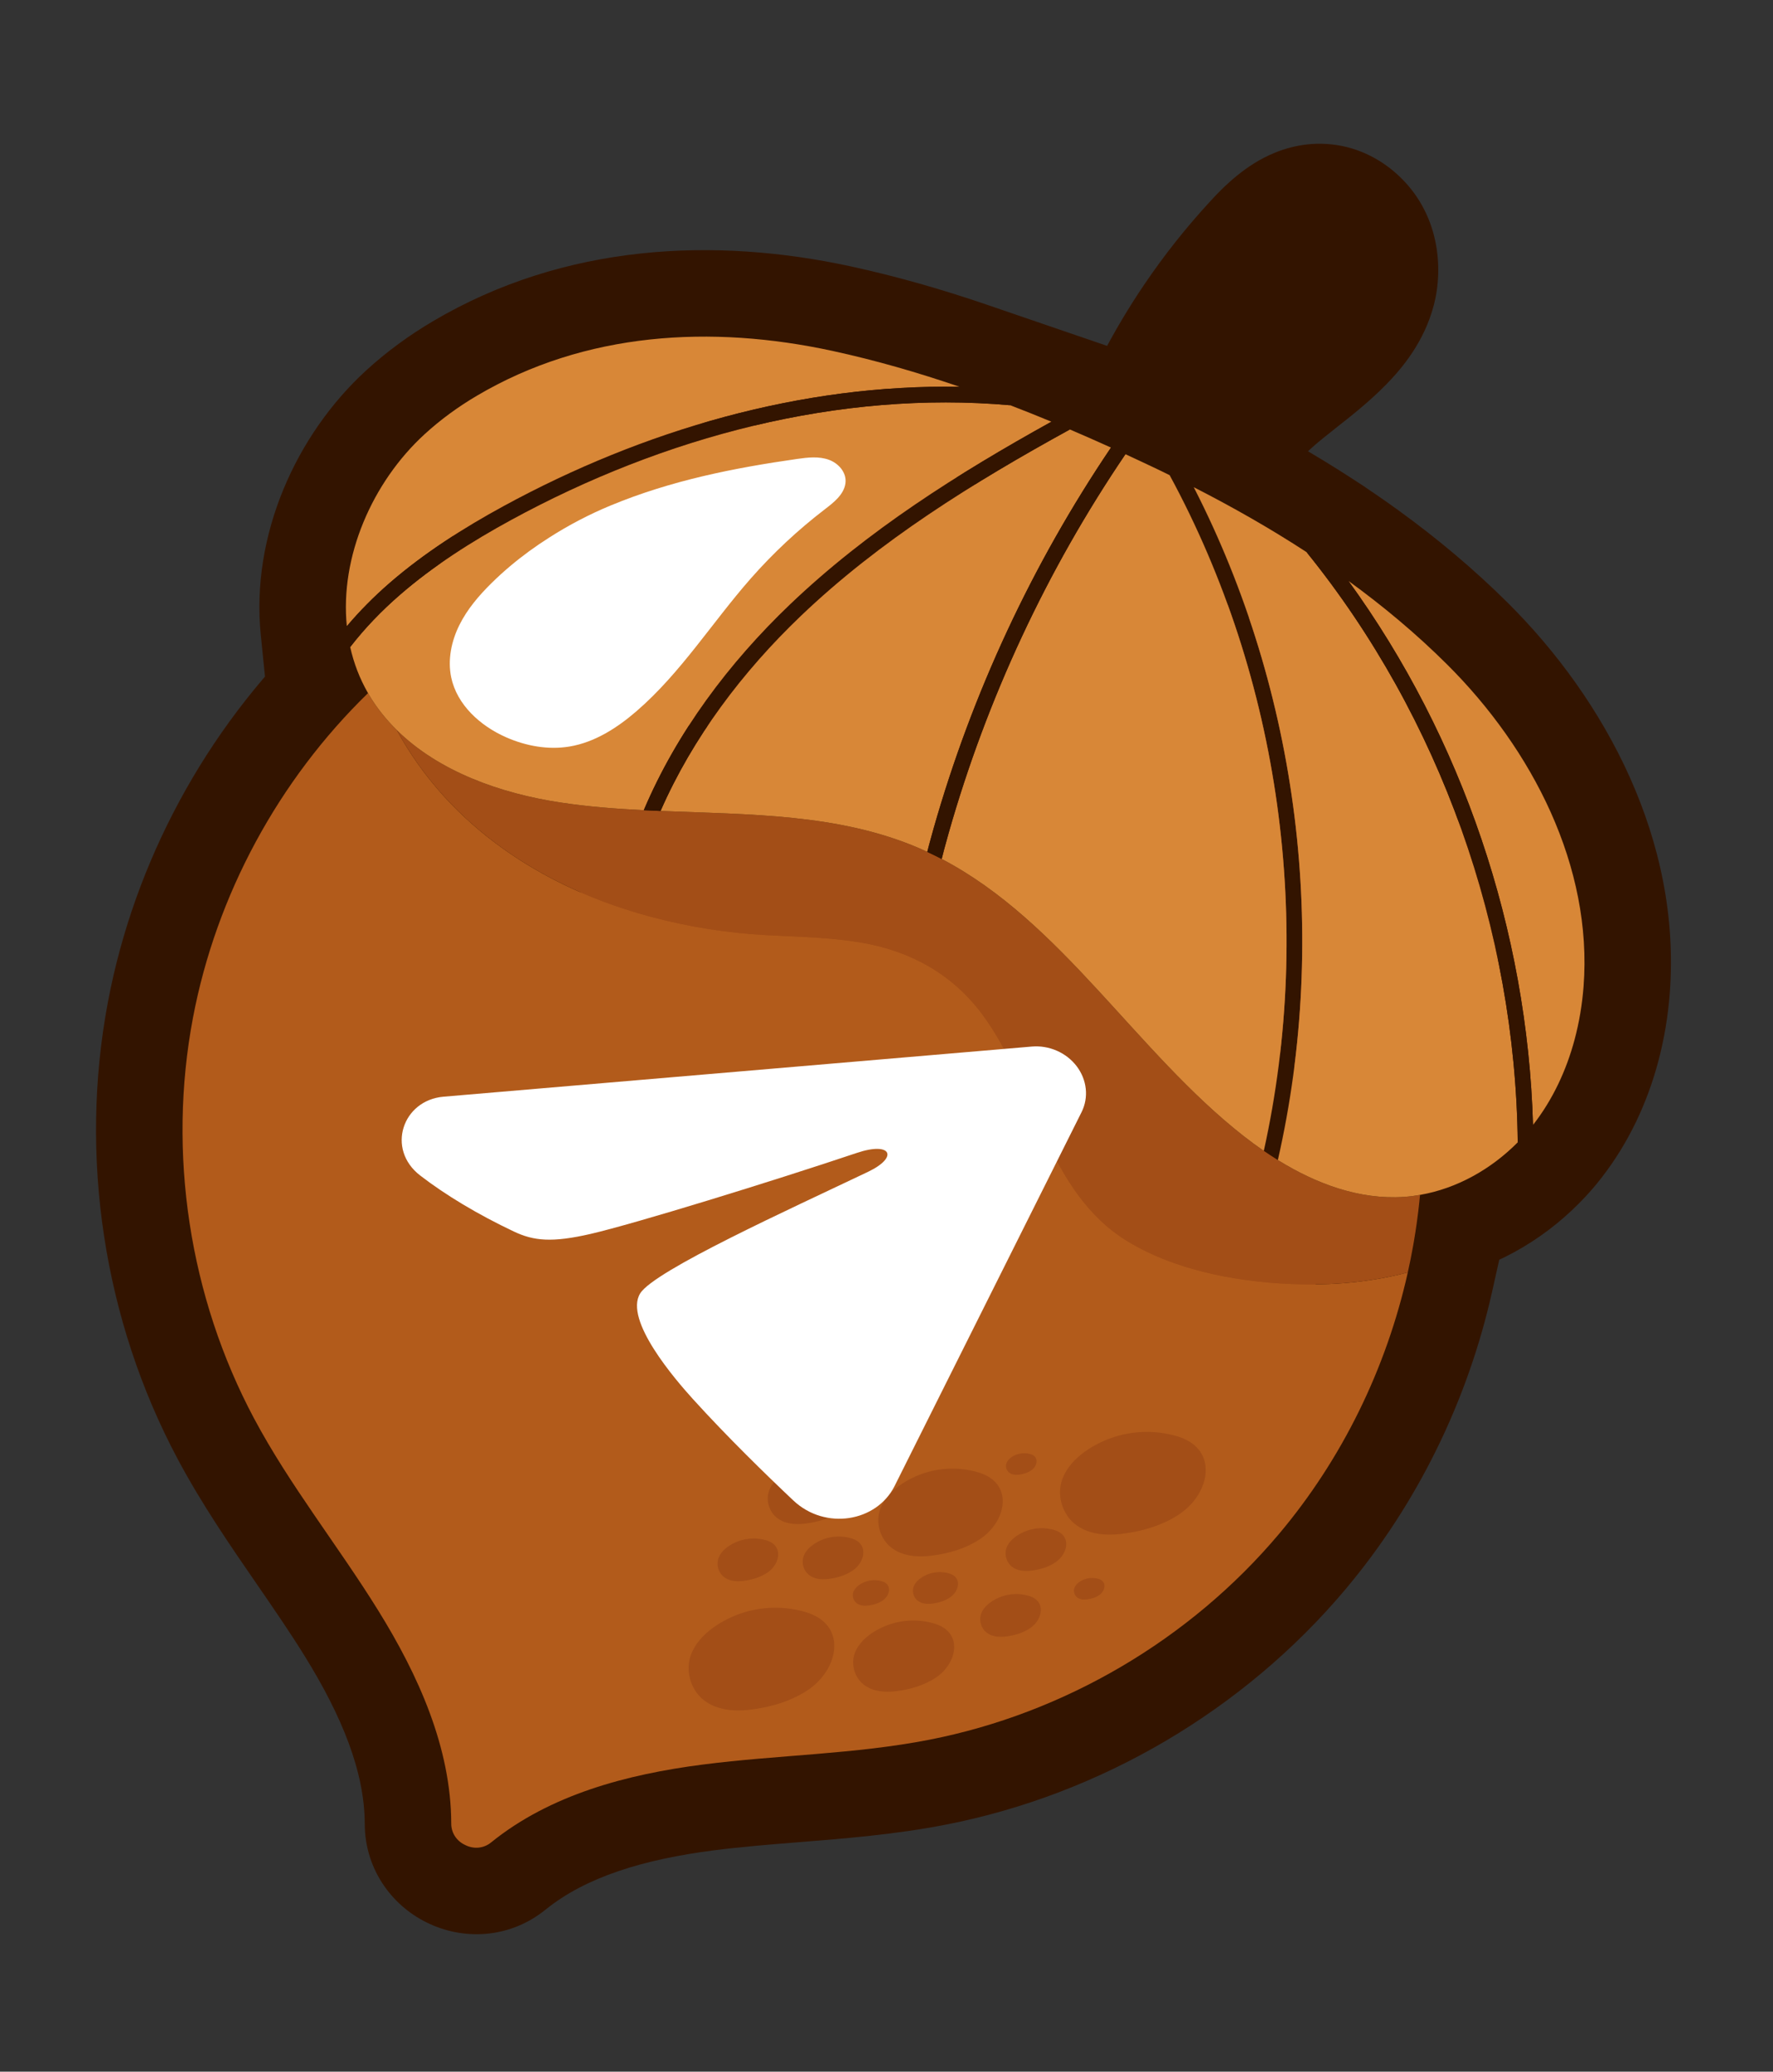 <svg width="107" height="125" viewBox="0 0 107 125" fill="none" xmlns="http://www.w3.org/2000/svg">
<rect x="0" y="0" width="107" height="125" fill="#333333" stroke="none"/>
<mask id="path-1-outside-1_1_6561" maskUnits="userSpaceOnUse" x="-7.045" y="-7.348" width="120.631" height="139.015" fill="black">
<rect fill="white" x="-7.045" y="-7.348" width="120.631" height="139.015"/>
<path fill-rule="evenodd" clip-rule="evenodd" d="M76.271 69.441C76.549 69.631 76.831 69.816 77.118 69.994L77.118 69.994C76.831 69.816 76.549 69.632 76.271 69.441C75.857 69.156 75.453 68.86 75.062 68.554C72.374 66.448 70.035 63.88 67.706 61.322C64.387 57.678 61.088 54.055 56.83 51.828C56.545 51.679 56.255 51.538 55.961 51.401L55.883 51.365L55.882 51.365C55.744 51.3 55.605 51.236 55.464 51.175C51.168 49.33 46.47 49.166 41.75 49.001L41.749 49.001C41.121 48.979 40.493 48.957 39.865 48.931C39.527 48.917 39.19 48.902 38.852 48.885C37.16 48.801 35.475 48.672 33.815 48.42C30.21 47.874 26.488 46.559 23.948 44.053L23.947 44.052C26.488 46.559 30.21 47.874 33.815 48.42C35.475 48.672 37.16 48.801 38.852 48.885L38.853 48.885C39.19 48.902 39.527 48.917 39.865 48.931L39.865 48.931C40.493 48.957 41.122 48.979 41.75 49.001L41.751 49.001C46.471 49.166 51.169 49.33 55.464 51.175C55.605 51.236 55.743 51.3 55.882 51.365L55.961 51.401C55.975 51.344 55.99 51.287 56.004 51.229C56.026 51.145 56.047 51.06 56.07 50.976C56.158 50.646 56.249 50.317 56.342 49.99C58.664 41.826 62.294 34.038 67.047 27.006C66.226 26.634 65.4 26.269 64.567 25.913L64.567 25.913C64.197 25.755 63.826 25.599 63.454 25.444L63.454 25.444C62.63 25.103 61.803 24.772 60.97 24.452C59.959 24.063 58.941 23.691 57.917 23.34L57.917 23.34C55.388 22.474 52.824 21.734 50.241 21.174C42.944 19.591 35.312 20.016 28.772 23.882C27.65 24.545 26.59 25.315 25.628 26.196C22.449 29.105 20.51 33.612 20.931 37.784L20.931 37.784C20.974 38.207 21.041 38.627 21.134 39.042C21.349 40.006 21.704 40.941 22.21 41.82C16.81 47.071 13.051 53.998 11.647 61.401C10.099 69.569 11.422 78.252 15.334 85.587C16.643 88.042 18.221 90.334 19.801 92.627L19.801 92.628C20.831 94.123 21.861 95.618 22.817 97.159C25.238 101.064 27.222 105.435 27.232 110.03C27.233 110.629 27.593 111.107 28.086 111.328C28.568 111.571 29.167 111.548 29.632 111.172C33.202 108.278 37.844 107.057 42.401 106.47C44.2 106.238 46.009 106.093 47.818 105.948C50.594 105.725 53.369 105.503 56.099 104.968C64.258 103.37 71.827 98.915 77.184 92.558C81.001 88.029 83.668 82.555 84.96 76.776L84.96 76.776L84.962 76.765C85.081 76.233 85.187 75.698 85.283 75.162C85.299 75.073 85.314 74.985 85.329 74.896C85.39 74.54 85.445 74.182 85.496 73.824C85.53 73.579 85.563 73.333 85.593 73.086C85.615 72.903 85.635 72.72 85.655 72.536C85.67 72.39 85.684 72.243 85.697 72.097C87.924 71.712 89.994 70.543 91.595 68.924C91.902 68.613 92.194 68.288 92.465 67.947C92.474 67.935 92.483 67.922 92.492 67.91L92.492 67.909L92.493 67.909L92.493 67.909L92.504 67.893C92.509 67.887 92.513 67.882 92.517 67.876C93.701 66.36 94.525 64.593 95.025 62.731C95.305 61.684 95.484 60.608 95.566 59.53C96.123 52.289 92.481 45.214 87.332 40.092C85.483 38.252 83.484 36.581 81.378 35.051C80.551 34.45 79.708 33.873 78.851 33.315L78.851 33.315C76.656 31.884 74.373 30.586 72.042 29.396C71.891 29.319 71.741 29.243 71.59 29.167L71.589 29.167L71.564 29.155C72.364 26.903 73.778 24.874 75.544 23.256C76.155 22.696 76.807 22.182 77.459 21.669C78.318 20.992 79.176 20.316 79.939 19.535C80.62 18.838 81.235 18.033 81.482 17.089C81.729 16.146 81.541 15.042 80.818 14.388C79.382 13.09 77.845 14.638 76.887 15.672C75.605 17.058 74.429 18.542 73.37 20.106C71.698 22.576 70.324 25.247 69.282 28.042L69.452 28.122L69.452 28.123L69.453 28.123C69.618 28.201 69.782 28.279 69.946 28.357C70.025 28.395 70.105 28.434 70.184 28.473C70.105 28.434 70.025 28.395 69.946 28.357C69.789 28.282 69.632 28.208 69.474 28.133L69.282 28.042C68.83 27.828 68.377 27.616 67.921 27.405L67.921 27.405C67.631 27.271 67.339 27.138 67.047 27.006C62.294 34.038 58.664 41.826 56.342 49.99C56.249 50.317 56.158 50.646 56.07 50.977C56.047 51.06 56.026 51.145 56.005 51.229L56.005 51.229L56.005 51.229L56.005 51.229L56.005 51.229L56.005 51.229L56.005 51.229L56.005 51.229L56.005 51.229L56.005 51.229L56.005 51.229L56.005 51.229L56.005 51.229C55.99 51.287 55.975 51.344 55.961 51.401C56.255 51.537 56.545 51.679 56.83 51.828L56.83 51.828C61.088 54.055 64.387 57.678 67.706 61.322L67.706 61.322C70.035 63.88 72.374 66.448 75.062 68.553C75.453 68.86 75.858 69.156 76.271 69.441Z"/>
</mask>
<path fill-rule="evenodd" clip-rule="evenodd" d="M76.271 69.441C76.549 69.631 76.831 69.816 77.118 69.994L77.118 69.994C76.831 69.816 76.549 69.632 76.271 69.441C75.857 69.156 75.453 68.86 75.062 68.554C72.374 66.448 70.035 63.88 67.706 61.322C64.387 57.678 61.088 54.055 56.83 51.828C56.545 51.679 56.255 51.538 55.961 51.401L55.883 51.365L55.882 51.365C55.744 51.3 55.605 51.236 55.464 51.175C51.168 49.33 46.47 49.166 41.75 49.001L41.749 49.001C41.121 48.979 40.493 48.957 39.865 48.931C39.527 48.917 39.19 48.902 38.852 48.885C37.16 48.801 35.475 48.672 33.815 48.42C30.21 47.874 26.488 46.559 23.948 44.053L23.947 44.052C26.488 46.559 30.21 47.874 33.815 48.42C35.475 48.672 37.16 48.801 38.852 48.885L38.853 48.885C39.19 48.902 39.527 48.917 39.865 48.931L39.865 48.931C40.493 48.957 41.122 48.979 41.75 49.001L41.751 49.001C46.471 49.166 51.169 49.33 55.464 51.175C55.605 51.236 55.743 51.3 55.882 51.365L55.961 51.401C55.975 51.344 55.99 51.287 56.004 51.229C56.026 51.145 56.047 51.06 56.07 50.976C56.158 50.646 56.249 50.317 56.342 49.99C58.664 41.826 62.294 34.038 67.047 27.006C66.226 26.634 65.4 26.269 64.567 25.913L64.567 25.913C64.197 25.755 63.826 25.599 63.454 25.444L63.454 25.444C62.63 25.103 61.803 24.772 60.97 24.452C59.959 24.063 58.941 23.691 57.917 23.34L57.917 23.34C55.388 22.474 52.824 21.734 50.241 21.174C42.944 19.591 35.312 20.016 28.772 23.882C27.65 24.545 26.59 25.315 25.628 26.196C22.449 29.105 20.51 33.612 20.931 37.784L20.931 37.784C20.974 38.207 21.041 38.627 21.134 39.042C21.349 40.006 21.704 40.941 22.21 41.82C16.81 47.071 13.051 53.998 11.647 61.401C10.099 69.569 11.422 78.252 15.334 85.587C16.643 88.042 18.221 90.334 19.801 92.627L19.801 92.628C20.831 94.123 21.861 95.618 22.817 97.159C25.238 101.064 27.222 105.435 27.232 110.03C27.233 110.629 27.593 111.107 28.086 111.328C28.568 111.571 29.167 111.548 29.632 111.172C33.202 108.278 37.844 107.057 42.401 106.47C44.2 106.238 46.009 106.093 47.818 105.948C50.594 105.725 53.369 105.503 56.099 104.968C64.258 103.37 71.827 98.915 77.184 92.558C81.001 88.029 83.668 82.555 84.96 76.776L84.96 76.776L84.962 76.765C85.081 76.233 85.187 75.698 85.283 75.162C85.299 75.073 85.314 74.985 85.329 74.896C85.39 74.54 85.445 74.182 85.496 73.824C85.53 73.579 85.563 73.333 85.593 73.086C85.615 72.903 85.635 72.72 85.655 72.536C85.67 72.39 85.684 72.243 85.697 72.097C87.924 71.712 89.994 70.543 91.595 68.924C91.902 68.613 92.194 68.288 92.465 67.947C92.474 67.935 92.483 67.922 92.492 67.91L92.492 67.909L92.493 67.909L92.493 67.909L92.504 67.893C92.509 67.887 92.513 67.882 92.517 67.876C93.701 66.36 94.525 64.593 95.025 62.731C95.305 61.684 95.484 60.608 95.566 59.53C96.123 52.289 92.481 45.214 87.332 40.092C85.483 38.252 83.484 36.581 81.378 35.051C80.551 34.45 79.708 33.873 78.851 33.315L78.851 33.315C76.656 31.884 74.373 30.586 72.042 29.396C71.891 29.319 71.741 29.243 71.59 29.167L71.589 29.167L71.564 29.155C72.364 26.903 73.778 24.874 75.544 23.256C76.155 22.696 76.807 22.182 77.459 21.669C78.318 20.992 79.176 20.316 79.939 19.535C80.62 18.838 81.235 18.033 81.482 17.089C81.729 16.146 81.541 15.042 80.818 14.388C79.382 13.09 77.845 14.638 76.887 15.672C75.605 17.058 74.429 18.542 73.37 20.106C71.698 22.576 70.324 25.247 69.282 28.042L69.452 28.122L69.452 28.123L69.453 28.123C69.618 28.201 69.782 28.279 69.946 28.357C70.025 28.395 70.105 28.434 70.184 28.473C70.105 28.434 70.025 28.395 69.946 28.357C69.789 28.282 69.632 28.208 69.474 28.133L69.282 28.042C68.83 27.828 68.377 27.616 67.921 27.405L67.921 27.405C67.631 27.271 67.339 27.138 67.047 27.006C62.294 34.038 58.664 41.826 56.342 49.99C56.249 50.317 56.158 50.646 56.07 50.977C56.047 51.06 56.026 51.145 56.005 51.229L56.005 51.229L56.005 51.229L56.005 51.229L56.005 51.229L56.005 51.229L56.005 51.229L56.005 51.229L56.005 51.229L56.005 51.229L56.005 51.229L56.005 51.229L56.005 51.229C55.99 51.287 55.975 51.344 55.961 51.401C56.255 51.537 56.545 51.679 56.83 51.828L56.83 51.828C61.088 54.055 64.387 57.678 67.706 61.322L67.706 61.322C70.035 63.88 72.374 66.448 75.062 68.553C75.453 68.86 75.858 69.156 76.271 69.441Z" fill="#A34E17"/>
<path d="M77.118 69.994L81.746 72.406L83.986 68.109L79.867 65.557L77.118 69.994ZM76.271 69.441L79.228 65.139L79.228 65.139L76.271 69.441ZM77.118 69.994L74.369 74.431L79.148 77.391L81.746 72.406L77.118 69.994ZM76.271 69.441L79.228 65.139L79.227 65.139L76.271 69.441ZM75.062 68.554L78.28 64.445L78.28 64.445L75.062 68.554ZM67.706 61.322L71.565 57.808L71.565 57.808L67.706 61.322ZM56.83 51.828L54.411 56.453L54.411 56.453L56.83 51.828ZM55.961 51.401L53.762 56.135L53.767 56.137L55.961 51.401ZM55.883 51.365L53.636 56.076L53.66 56.088L53.684 56.099L55.883 51.365ZM55.882 51.365L58.129 46.654L58.106 46.643L58.083 46.632L55.882 51.365ZM55.464 51.175L57.524 46.38L57.524 46.38L55.464 51.175ZM41.75 49.001L41.932 43.785L41.923 43.785L41.914 43.784L41.75 49.001ZM41.749 49.001L41.567 54.217L41.577 54.218L41.586 54.218L41.749 49.001ZM39.865 48.931L39.649 54.146L39.65 54.146L39.865 48.931ZM38.852 48.885L38.592 54.098L38.592 54.098L38.852 48.885ZM33.815 48.42L33.033 53.581L33.033 53.581L33.815 48.42ZM23.948 44.053L19.368 46.557L19.736 47.23L20.282 47.768L23.948 44.053ZM23.947 44.052L27.613 40.337L19.368 46.556L23.947 44.052ZM33.815 48.42L33.033 53.581L33.033 53.581L33.815 48.42ZM38.852 48.885L38.592 54.098L42.208 54.279L43.644 50.955L38.852 48.885ZM38.853 48.885L39.114 43.672L35.497 43.491L34.061 46.815L38.853 48.885ZM39.865 48.931L39.65 54.146L43.223 54.293L44.65 51.015L39.865 48.931ZM39.865 48.931L40.08 43.716L36.507 43.569L35.08 46.847L39.865 48.931ZM41.75 49.001L41.568 54.217L41.577 54.217L41.586 54.218L41.75 49.001ZM41.751 49.001L41.933 43.785L41.924 43.785L41.914 43.784L41.751 49.001ZM55.464 51.175L53.403 55.97L53.403 55.971L55.464 51.175ZM55.882 51.365L53.682 56.097L53.683 56.098L55.882 51.365ZM55.961 51.401L53.762 56.135L59.44 58.772L61.013 52.713L55.961 51.401ZM56.004 51.229L50.944 49.952L50.944 49.952L56.004 51.229ZM56.342 49.99L61.363 51.417L61.363 51.417L56.342 49.99ZM67.047 27.006L71.371 29.928L74.834 24.805L69.202 22.252L67.047 27.006ZM64.567 25.913L66.619 21.114L64.288 20.118L62.064 21.334L64.567 25.913ZM64.567 25.913L62.516 30.713L64.847 31.709L67.071 30.493L64.567 25.913ZM63.454 25.444L65.453 20.623L63.138 19.663L60.941 20.87L63.454 25.444ZM63.454 25.444L61.454 30.265L63.769 31.226L65.966 30.019L63.454 25.444ZM60.97 24.452L62.842 19.58L62.842 19.58L60.97 24.452ZM57.917 23.34L55.308 18.82L45.367 24.559L56.226 28.278L57.917 23.34ZM57.917 23.34L60.527 27.86L70.468 22.121L59.608 18.402L57.917 23.34ZM50.241 21.174L49.135 26.274L49.135 26.274L50.241 21.174ZM28.772 23.882L26.116 19.389L26.116 19.389L28.772 23.882ZM25.628 26.196L29.151 30.046L29.151 30.046L25.628 26.196ZM20.931 37.784L15.738 38.309L17.269 53.454L25.354 40.556L20.931 37.784ZM20.931 37.784L26.124 37.26L24.595 22.113L16.509 35.012L20.931 37.784ZM21.134 39.042L26.227 37.903L26.227 37.903L21.134 39.042ZM22.21 41.82L25.849 45.562L28.76 42.732L26.733 39.214L22.21 41.82ZM11.647 61.401L6.519 60.429L6.519 60.429L11.647 61.401ZM15.334 85.587L10.728 88.043L10.728 88.043L15.334 85.587ZM19.801 92.627L15.503 95.588L15.549 95.655L15.597 95.72L19.801 92.627ZM19.801 92.628L24.099 89.667L24.053 89.6L24.005 89.535L19.801 92.628ZM22.817 97.159L18.381 99.91L18.381 99.91L22.817 97.159ZM27.232 110.03L22.012 110.042L22.012 110.042L27.232 110.03ZM28.086 111.328L30.436 106.668L30.328 106.613L30.217 106.563L28.086 111.328ZM29.632 111.172L32.917 115.227L32.918 115.227L29.632 111.172ZM42.401 106.47L41.735 101.293L41.735 101.293L42.401 106.47ZM47.818 105.948L48.235 111.151L48.235 111.151L47.818 105.948ZM56.099 104.968L57.102 110.09L57.102 110.09L56.099 104.968ZM77.184 92.558L81.175 95.922L81.175 95.922L77.184 92.558ZM84.96 76.776L90.053 77.915L91.877 69.756L83.746 71.7L84.96 76.776ZM84.96 76.776L79.856 75.682L78.121 83.777L86.173 81.852L84.96 76.776ZM84.962 76.765L79.868 75.628L79.863 75.65L79.859 75.672L84.962 76.765ZM85.283 75.162L80.146 74.238L80.144 74.245L85.283 75.162ZM85.329 74.896L90.474 75.779L90.474 75.776L85.329 74.896ZM85.496 73.824L90.664 74.554L90.664 74.553L85.496 73.824ZM85.593 73.086L90.775 73.71L90.775 73.709L85.593 73.086ZM85.655 72.536L90.845 73.081L90.846 73.079L85.655 72.536ZM85.697 72.097L84.808 66.954L80.866 67.635L80.5 71.619L85.697 72.097ZM91.595 68.924L95.307 72.593L95.307 72.593L91.595 68.924ZM92.465 67.947L88.374 64.704L88.373 64.706L92.465 67.947ZM92.492 67.91L88.37 64.708L88.319 64.774L88.27 64.841L92.492 67.91ZM92.492 67.909L88.37 64.708L92.492 67.909ZM92.493 67.909L96.615 71.111L92.493 67.909ZM92.493 67.909L96.615 71.111L96.663 71.048L96.709 70.985L92.493 67.909ZM92.504 67.893L88.305 64.793L88.296 64.805L88.288 64.817L92.504 67.893ZM92.517 67.876L88.403 64.664L88.399 64.669L92.517 67.876ZM95.025 62.731L100.066 64.082L100.066 64.082L95.025 62.731ZM95.566 59.53L90.362 59.13L90.362 59.13L95.566 59.53ZM87.332 40.092L91.014 36.392L91.014 36.392L87.332 40.092ZM81.378 35.051L84.446 30.829L84.446 30.829L81.378 35.051ZM78.851 33.315L74.799 36.605L75.315 37.24L76.001 37.687L78.851 33.315ZM78.851 33.315L82.903 30.024L82.387 29.389L81.701 28.942L78.851 33.315ZM72.042 29.396L69.668 34.044L69.668 34.044L72.042 29.396ZM71.59 29.167L73.936 24.505L73.932 24.503L71.59 29.167ZM71.589 29.167L69.244 33.83L69.247 33.831L71.589 29.167ZM71.564 29.155L66.646 27.407L65.104 31.748L69.219 33.817L71.564 29.155ZM75.544 23.256L79.071 27.104L79.071 27.104L75.544 23.256ZM77.459 21.669L80.69 25.768L80.69 25.768L77.459 21.669ZM79.939 19.535L76.206 15.887L76.206 15.888L79.939 19.535ZM81.482 17.089L76.432 15.768L76.432 15.769L81.482 17.089ZM80.818 14.388L84.319 10.518L84.319 10.517L80.818 14.388ZM76.887 15.672L73.056 12.127L73.056 12.127L76.887 15.672ZM73.37 20.106L77.692 23.032L77.692 23.032L73.37 20.106ZM69.282 28.042L64.391 26.219L62.717 30.711L67.05 32.76L69.282 28.042ZM69.452 28.122L71.69 23.408L71.683 23.404L69.452 28.122ZM69.452 28.123L67.214 32.838L67.226 32.843L69.452 28.123ZM69.453 28.123L71.684 23.404L71.679 23.402L69.453 28.123ZM69.946 28.357L72.204 23.651L72.203 23.651L69.946 28.357ZM70.184 28.473L67.894 33.163L72.475 23.783L70.184 28.473ZM69.946 28.357L67.689 33.063L67.689 33.064L69.946 28.357ZM69.474 28.133L67.242 32.851L67.243 32.852L69.474 28.133ZM69.282 28.042L67.047 32.759L67.05 32.76L69.282 28.042ZM67.921 27.405L63.617 24.454L60.121 29.552L65.733 32.144L67.921 27.405ZM67.921 27.405L72.226 30.357L75.722 25.259L70.11 22.667L67.921 27.405ZM67.047 27.006L69.202 22.252L65.19 20.433L62.723 24.083L67.047 27.006ZM56.342 49.99L61.363 51.417L61.363 51.417L56.342 49.99ZM56.07 50.977L61.111 52.327L61.111 52.327L56.07 50.977ZM56.005 51.229L61.046 52.58L61.056 52.543L61.065 52.507L56.005 51.229ZM56.005 51.229L61.046 52.58L56.005 51.229ZM56.005 51.229L50.963 49.878L56.005 51.229ZM56.005 51.229L50.963 49.878L56.005 51.229ZM56.005 51.229L61.046 52.58L61.046 52.58L56.005 51.229ZM56.005 51.229L50.963 49.878L50.963 49.878L56.005 51.229ZM56.005 51.229L61.046 52.58L56.005 51.229ZM56.005 51.229L61.046 52.58L56.005 51.229ZM56.005 51.229L50.963 49.879L50.963 49.879L56.005 51.229ZM56.005 51.229L61.046 52.58L56.005 51.229ZM56.005 51.229L50.963 49.879L50.953 49.915L50.944 49.952L56.005 51.229ZM55.961 51.401L50.909 50.09L49.814 54.306L53.767 56.137L55.961 51.401ZM56.83 51.828L61.872 53.179L62.954 49.14L59.249 47.203L56.83 51.828ZM56.83 51.828L51.789 50.477L50.707 54.515L54.411 56.453L56.83 51.828ZM67.706 61.322L71.811 58.099L71.694 57.949L71.565 57.808L67.706 61.322ZM67.706 61.322L63.6 64.545L63.718 64.695L63.847 64.837L67.706 61.322ZM75.062 68.553L71.843 72.662L71.844 72.663L75.062 68.553ZM79.867 65.557C79.654 65.425 79.441 65.286 79.228 65.139L73.315 73.742C73.657 73.977 74.008 74.207 74.369 74.431L79.867 65.557ZM81.746 72.406L81.746 72.406L72.49 67.582L72.49 67.582L81.746 72.406ZM73.315 73.742C73.657 73.977 74.008 74.207 74.369 74.431L79.867 65.557C79.654 65.425 79.441 65.286 79.228 65.139L73.315 73.742ZM71.843 72.662C72.324 73.039 72.816 73.399 73.315 73.742L79.227 65.139C78.899 64.913 78.582 64.681 78.28 64.445L71.843 72.662ZM63.847 64.836C66.122 67.335 68.751 70.241 71.843 72.663L78.28 64.445C75.997 62.656 73.948 60.425 71.565 57.808L63.847 64.836ZM54.411 56.453C57.709 58.178 60.405 61.057 63.847 64.836L71.565 57.808C68.368 54.298 64.467 49.932 59.249 47.203L54.411 56.453ZM53.767 56.137C54.001 56.246 54.214 56.35 54.411 56.453L59.249 47.203C58.876 47.008 58.508 46.829 58.154 46.665L53.767 56.137ZM53.684 56.099L53.762 56.135L58.159 46.668L58.081 46.632L53.684 56.099ZM53.636 56.076L53.636 56.076L58.129 46.654L58.129 46.654L53.636 56.076ZM53.403 55.971C53.462 55.996 53.532 56.028 53.682 56.098L58.083 46.632C57.955 46.573 57.748 46.476 57.524 46.38L53.403 55.971ZM41.568 54.217C46.472 54.388 50.16 54.577 53.403 55.971L57.524 46.38C52.177 44.082 46.468 43.943 41.932 43.785L41.568 54.217ZM41.586 54.218L41.587 54.218L41.914 43.784L41.913 43.784L41.586 54.218ZM39.65 54.146C40.297 54.173 40.942 54.195 41.567 54.217L41.931 43.785C41.3 43.763 40.688 43.742 40.08 43.716L39.65 54.146ZM38.592 54.098C38.945 54.116 39.297 54.132 39.649 54.146L40.081 43.716C39.757 43.703 39.434 43.688 39.113 43.672L38.592 54.098ZM33.033 53.581C34.939 53.87 36.819 54.01 38.592 54.098L39.113 43.672C37.501 43.592 36.011 43.474 34.597 43.26L33.033 53.581ZM20.282 47.768C23.926 51.363 28.885 52.952 33.033 53.581L34.598 43.26C31.534 42.795 29.05 41.755 27.613 40.337L20.282 47.768ZM19.368 46.556L19.368 46.557L28.527 41.549L28.527 41.548L19.368 46.556ZM34.598 43.26C31.534 42.795 29.05 41.755 27.613 40.337L20.282 47.768C23.926 51.363 28.885 52.952 33.033 53.581L34.598 43.26ZM39.113 43.672C37.501 43.592 36.011 43.474 34.598 43.26L33.033 53.581C34.939 53.87 36.82 54.009 38.592 54.098L39.113 43.672ZM34.061 46.815L34.061 46.815L43.644 50.955L43.644 50.955L34.061 46.815ZM40.08 43.716C39.757 43.703 39.435 43.688 39.114 43.672L38.592 54.098C38.945 54.115 39.298 54.132 39.65 54.146L40.08 43.716ZM35.08 46.847L35.08 46.847L44.65 51.015L44.65 51.015L35.08 46.847ZM41.932 43.785C41.301 43.763 40.689 43.741 40.08 43.716L39.65 54.146C40.297 54.173 40.942 54.195 41.568 54.217L41.932 43.785ZM41.914 43.784L41.913 43.784L41.586 54.218L41.587 54.218L41.914 43.784ZM57.524 46.38C52.177 44.082 46.468 43.943 41.933 43.785L41.569 54.217C46.473 54.388 50.16 54.577 53.403 55.97L57.524 46.38ZM58.083 46.632C57.955 46.573 57.748 46.476 57.524 46.38L53.403 55.971C53.462 55.996 53.532 56.028 53.682 56.097L58.083 46.632ZM58.16 46.668L58.081 46.631L53.683 56.098L53.762 56.135L58.16 46.668ZM50.944 49.952C50.929 50.012 50.919 50.052 50.909 50.09L61.013 52.713C61.032 52.636 61.051 52.562 61.065 52.507L50.944 49.952ZM51.028 49.626C50.994 49.752 50.964 49.873 50.944 49.952L61.065 52.507C61.088 52.417 61.1 52.369 61.111 52.327L51.028 49.626ZM51.322 48.562C51.222 48.912 51.124 49.267 51.028 49.626L61.111 52.327C61.192 52.026 61.276 51.722 61.363 51.417L51.322 48.562ZM62.723 24.083C57.661 31.572 53.795 39.864 51.322 48.562L61.363 51.417C63.532 43.787 66.927 36.504 71.371 29.928L62.723 24.083ZM62.516 30.713C63.312 31.053 64.104 31.402 64.892 31.759L69.202 22.252C68.349 21.865 67.488 21.485 66.619 21.114L62.516 30.713ZM67.071 30.493L67.071 30.493L62.064 21.334L62.063 21.334L67.071 30.493ZM61.454 30.266C61.809 30.413 62.163 30.562 62.516 30.713L66.619 21.114C66.231 20.948 65.843 20.785 65.453 20.623L61.454 30.266ZM65.966 30.019L65.967 30.019L60.941 20.87L60.941 20.87L65.966 30.019ZM59.098 29.324C59.886 29.627 60.671 29.941 61.454 30.265L65.454 20.623C64.59 20.265 63.719 19.917 62.842 19.58L59.098 29.324ZM56.226 28.278C57.181 28.605 58.137 28.955 59.098 29.324L62.842 19.58C61.78 19.172 60.701 18.777 59.608 18.402L56.226 28.278ZM55.308 18.82L55.308 18.82L60.527 27.86L60.527 27.86L55.308 18.82ZM49.135 26.274C51.489 26.785 53.855 27.466 56.226 28.278L59.608 18.402C56.92 17.482 54.16 16.683 51.347 16.073L49.135 26.274ZM31.428 28.375C36.518 25.366 42.712 24.881 49.135 26.274L51.347 16.073C43.177 14.301 34.107 14.666 26.116 19.389L31.428 28.375ZM29.151 30.046C29.824 29.43 30.588 28.872 31.428 28.375L26.116 19.389C24.712 20.219 23.356 21.2 22.104 22.346L29.151 30.046ZM26.124 37.259C25.889 34.928 27.033 31.985 29.151 30.046L22.104 22.346C17.866 26.224 15.131 32.296 15.738 38.309L26.124 37.259ZM16.509 35.012L16.509 35.012L25.354 40.556L25.354 40.556L16.509 35.012ZM26.227 37.903C26.182 37.7 26.147 37.486 26.124 37.26L15.739 38.308C15.801 38.929 15.9 39.554 16.04 40.18L26.227 37.903ZM26.733 39.214C26.501 38.812 26.333 38.376 26.227 37.903L16.04 40.18C16.365 41.636 16.906 43.069 17.688 44.426L26.733 39.214ZM16.775 62.373C17.976 56.039 21.208 50.075 25.849 45.562L18.572 38.078C12.413 44.067 8.125 51.957 6.519 60.429L16.775 62.373ZM19.939 83.132C16.588 76.846 15.448 69.372 16.775 62.373L6.519 60.429C4.749 69.766 6.257 79.658 10.728 88.043L19.939 83.132ZM24.099 89.667C22.492 87.332 21.086 85.282 19.939 83.132L10.728 88.043C12.2 90.803 13.951 93.336 15.503 95.588L24.099 89.667ZM24.005 89.535L24.005 89.535L15.597 95.72L15.597 95.721L24.005 89.535ZM27.252 94.408C26.219 92.743 25.117 91.144 24.099 89.667L15.503 95.588C16.544 97.1 17.502 98.493 18.381 99.91L27.252 94.408ZM32.451 110.019C32.438 103.976 29.853 98.602 27.252 94.408L18.381 99.91C20.624 103.527 22.005 106.894 22.012 110.042L32.451 110.019ZM30.217 106.563C31.417 107.1 32.447 108.371 32.451 110.019L22.012 110.042C22.019 112.887 23.77 115.115 25.956 116.093L30.217 106.563ZM26.346 107.116C27.626 106.079 29.262 106.076 30.436 106.668L25.736 115.988C27.875 117.067 30.707 117.017 32.917 115.227L26.346 107.116ZM41.735 101.293C36.84 101.924 31.041 103.312 26.346 107.117L32.918 115.227C35.364 113.245 38.847 112.19 43.068 111.646L41.735 101.293ZM47.4 100.745C45.612 100.889 43.678 101.043 41.735 101.293L43.068 111.646C44.721 111.434 46.405 111.297 48.235 111.151L47.4 100.745ZM55.096 99.846C52.705 100.314 50.226 100.519 47.4 100.745L48.235 111.151C50.962 110.932 54.033 110.691 57.102 110.09L55.096 99.846ZM73.193 89.195C68.603 94.642 62.087 98.477 55.096 99.846L57.102 110.09C66.428 108.264 75.052 103.188 81.175 95.922L73.193 89.195ZM79.866 75.637C78.752 80.621 76.453 85.326 73.193 89.195L81.175 95.922C85.549 90.731 88.584 84.489 90.053 77.915L79.866 75.637ZM86.173 81.852L86.173 81.852L83.746 71.7L83.746 71.7L86.173 81.852ZM79.859 75.672L79.856 75.682L90.063 77.87L90.066 77.859L79.859 75.672ZM80.144 74.245C80.061 74.715 79.969 75.176 79.868 75.628L90.056 77.902C90.193 77.29 90.313 76.682 90.421 76.078L80.144 74.245ZM80.185 74.014C80.173 74.086 80.16 74.16 80.146 74.238L90.42 76.085C90.438 75.986 90.456 75.884 90.474 75.779L80.185 74.014ZM80.327 73.095C80.282 73.415 80.235 73.721 80.185 74.017L90.474 75.776C90.545 75.359 90.608 74.95 90.664 74.554L80.327 73.095ZM80.411 72.463C80.387 72.663 80.359 72.873 80.327 73.095L90.664 74.553C90.701 74.285 90.74 74.002 90.775 73.71L80.411 72.463ZM80.464 71.991C80.447 72.15 80.429 72.308 80.411 72.464L90.775 73.709C90.8 73.498 90.824 73.289 90.845 73.081L80.464 71.991ZM80.5 71.619C80.487 71.756 80.476 71.878 80.464 71.993L90.846 73.079C90.864 72.902 90.88 72.731 90.895 72.575L80.5 71.619ZM87.884 65.254C86.953 66.196 85.839 66.775 84.808 66.954L86.587 77.24C90.009 76.648 93.035 74.891 95.307 72.593L87.884 65.254ZM88.373 64.706C88.236 64.879 88.074 65.062 87.884 65.254L95.307 72.593C95.731 72.164 96.152 71.697 96.556 71.187L88.373 64.706ZM88.27 64.841C88.262 64.852 88.274 64.836 88.288 64.817C88.304 64.795 88.335 64.755 88.374 64.704L96.555 71.189C96.604 71.126 96.644 71.074 96.669 71.04C96.692 71.008 96.713 70.98 96.715 70.978L88.27 64.841ZM88.37 64.708L88.37 64.708L96.614 71.111L96.615 71.111L88.37 64.708ZM88.37 64.708L88.37 64.708L96.615 71.111L96.615 71.111L88.37 64.708ZM88.37 64.708L88.37 64.708L96.615 71.111L96.615 71.111L88.37 64.708ZM88.288 64.817L88.276 64.833L96.709 70.985L96.721 70.969L88.288 64.817ZM88.399 64.669C88.359 64.721 88.327 64.764 88.305 64.793L96.704 70.992C96.691 71.01 96.667 71.043 96.635 71.083L88.399 64.669ZM89.984 61.379C89.64 62.659 89.1 63.771 88.403 64.664L96.631 71.088C98.301 68.949 99.411 66.527 100.066 64.082L89.984 61.379ZM90.362 59.13C90.303 59.904 90.176 60.661 89.983 61.38L100.066 64.082C100.435 62.707 100.664 61.312 100.77 59.929L90.362 59.13ZM83.651 43.792C88.097 48.215 90.766 53.878 90.362 59.13L100.77 59.929C101.479 50.701 96.864 42.213 91.014 36.392L83.651 43.792ZM78.31 39.273C80.225 40.665 82.016 42.165 83.651 43.792L91.014 36.392C88.951 34.34 86.742 32.497 84.446 30.829L78.31 39.273ZM76.001 37.687C76.792 38.203 77.563 38.731 78.31 39.273L84.446 30.829C83.54 30.171 82.623 29.543 81.701 28.942L76.001 37.687ZM74.799 36.605L74.799 36.605L82.903 30.025L82.903 30.024L74.799 36.605ZM69.668 34.044C71.862 35.164 73.983 36.372 76.001 37.687L81.701 28.942C79.33 27.396 76.883 26.008 74.416 24.748L69.668 34.044ZM69.244 33.83C69.397 33.907 69.534 33.976 69.668 34.044L74.416 24.748C74.249 24.663 74.084 24.58 73.936 24.505L69.244 33.83ZM69.247 33.831L69.247 33.831L73.932 24.503L73.932 24.503L69.247 33.831ZM69.219 33.817L69.244 33.83L73.935 24.504L73.91 24.492L69.219 33.817ZM72.018 19.408C69.69 21.541 67.76 24.272 66.646 27.407L76.483 30.902C76.968 29.535 77.867 28.207 79.071 27.104L72.018 19.408ZM74.229 17.569C73.603 18.062 72.796 18.695 72.018 19.409L79.071 27.104C79.515 26.697 80.012 26.302 80.69 25.768L74.229 17.569ZM76.206 15.888C75.719 16.386 75.132 16.857 74.229 17.569L80.69 25.768C81.503 25.127 82.632 24.247 83.671 23.183L76.206 15.888ZM76.432 15.769C76.486 15.564 76.553 15.476 76.525 15.518C76.512 15.538 76.482 15.58 76.427 15.645C76.373 15.71 76.301 15.79 76.206 15.887L83.671 23.183C84.581 22.253 85.943 20.659 86.531 18.41L76.432 15.769ZM77.316 18.258C76.744 17.741 76.507 17.157 76.42 16.77C76.336 16.394 76.356 16.062 76.432 15.768L86.531 18.411C87.12 16.162 86.881 12.836 84.319 10.518L77.316 18.258ZM80.718 19.217C80.937 18.98 81.077 18.838 81.189 18.737C81.313 18.626 81.271 18.688 81.074 18.79C80.871 18.895 80.282 19.156 79.425 19.106C78.471 19.049 77.737 18.64 77.316 18.259L84.319 10.517C83.18 9.487 81.717 8.784 80.04 8.685C78.461 8.592 77.159 9.062 76.273 9.521C74.665 10.353 73.471 11.679 73.056 12.127L80.718 19.217ZM77.692 23.032C78.604 21.684 79.617 20.407 80.718 19.217L73.056 12.127C71.593 13.709 70.253 15.4 69.048 17.18L77.692 23.032ZM74.172 29.866C75.071 27.456 76.254 25.155 77.692 23.032L69.048 17.18C67.141 19.996 65.577 23.038 64.391 26.219L74.172 29.866ZM71.683 23.404L71.514 23.324L67.05 32.76L67.22 32.84L71.683 23.404ZM71.691 23.408L71.69 23.408L67.213 32.837L67.214 32.838L71.691 23.408ZM71.679 23.402L71.679 23.402L67.226 32.843L67.226 32.844L71.679 23.402ZM72.203 23.651C72.024 23.565 71.846 23.481 71.684 23.404L67.222 32.842C67.389 32.92 67.54 32.992 67.689 33.063L72.203 23.651ZM72.475 23.783C72.389 23.741 72.298 23.697 72.204 23.651L67.688 33.063C67.753 33.094 67.821 33.127 67.894 33.163L72.475 23.783ZM67.689 33.064C67.754 33.095 67.822 33.127 67.894 33.163L72.474 23.783C72.388 23.741 72.297 23.696 72.202 23.651L67.689 33.064ZM67.243 32.852C67.403 32.927 67.547 32.995 67.689 33.063L72.203 23.651C72.031 23.569 71.86 23.488 71.705 23.415L67.243 32.852ZM67.05 32.76L67.242 32.851L71.706 23.415L71.514 23.324L67.05 32.76ZM65.733 32.144C66.171 32.346 66.609 32.551 67.047 32.759L71.517 23.326C71.052 23.105 70.582 22.885 70.109 22.667L65.733 32.144ZM63.617 24.454L63.617 24.454L72.226 30.357L72.226 30.357L63.617 24.454ZM64.892 31.76C65.177 31.888 65.457 32.016 65.733 32.144L70.11 22.667C69.805 22.526 69.502 22.388 69.202 22.252L64.892 31.76ZM61.363 51.417C63.532 43.787 66.927 36.504 71.371 29.928L62.723 24.083C57.661 31.572 53.795 39.864 51.322 48.562L61.363 51.417ZM61.111 52.327C61.192 52.026 61.276 51.723 61.363 51.417L51.322 48.562C51.223 48.912 51.124 49.267 51.028 49.627L61.111 52.327ZM61.065 52.507C61.088 52.416 61.1 52.369 61.111 52.327L51.028 49.626C50.994 49.752 50.964 49.873 50.944 49.951L61.065 52.507ZM61.046 52.58L61.046 52.58L50.963 49.878L50.963 49.878L61.046 52.58ZM61.046 52.58L61.046 52.58L50.963 49.878L50.963 49.878L61.046 52.58ZM61.046 52.58L61.046 52.58L50.963 49.878L50.963 49.878L61.046 52.58ZM61.046 52.58L61.046 52.58L50.963 49.878L50.963 49.878L61.046 52.58ZM61.046 52.58L61.046 52.58L50.963 49.878L50.963 49.878L61.046 52.58ZM61.046 52.58L61.046 52.58L50.963 49.878L50.963 49.878L61.046 52.58ZM61.046 52.58L61.046 52.58L50.963 49.878L50.963 49.878L61.046 52.58ZM61.046 52.58L61.046 52.58L50.963 49.878L50.963 49.878L61.046 52.58ZM61.046 52.58L61.046 52.58L50.963 49.878L50.963 49.878L61.046 52.58ZM61.046 52.58L61.046 52.58L50.963 49.878L50.963 49.879L61.046 52.58ZM61.046 52.58L61.046 52.58L50.963 49.879L50.963 49.879L61.046 52.58ZM61.046 52.58L61.046 52.58L50.963 49.879L50.963 49.879L61.046 52.58ZM61.013 52.713C61.032 52.636 61.051 52.562 61.065 52.507L50.944 49.952C50.929 50.012 50.919 50.052 50.909 50.09L61.013 52.713ZM59.249 47.203C58.876 47.008 58.509 46.83 58.154 46.665L53.767 56.137C54 56.245 54.214 56.35 54.412 56.453L59.249 47.203ZM61.872 53.179L61.872 53.179L51.789 50.477L51.789 50.477L61.872 53.179ZM71.565 57.808C68.369 54.298 64.467 49.932 59.249 47.203L54.411 56.453C57.71 58.178 60.406 61.057 63.847 64.836L71.565 57.808ZM71.811 58.1L71.811 58.099L63.6 64.545L63.6 64.545L71.811 58.1ZM78.28 64.445C75.997 62.656 73.948 60.425 71.565 57.808L63.847 64.837C66.122 67.335 68.751 70.241 71.843 72.662L78.28 64.445ZM79.228 65.139C78.899 64.913 78.582 64.681 78.28 64.444L71.844 72.663C72.324 73.039 72.816 73.399 73.315 73.742L79.228 65.139Z" fill="#331400" mask="url(#path-1-outside-1_1_6561)"/>
<path d="M70.588 28.671C77.271 40.983 79.301 55.766 76.271 69.441C76.549 69.631 76.831 69.816 77.118 69.994C80.211 56.427 78.394 41.78 72.042 29.396C71.883 29.315 71.724 29.235 71.565 29.155C72.364 26.903 73.779 24.874 75.544 23.256C76.96 21.959 78.596 20.909 79.939 19.535C80.62 18.838 81.235 18.033 81.482 17.089C81.729 16.146 81.541 15.042 80.818 14.388C79.382 13.09 77.845 14.638 76.887 15.672C75.605 17.058 74.429 18.542 73.37 20.106C71.698 22.576 70.324 25.247 69.282 28.042C69.504 28.147 69.725 28.252 69.946 28.357C70.16 28.46 70.374 28.566 70.588 28.671Z" fill="#331400"/>
<path d="M68.049 74.899C63.137 71.903 62.494 65.487 59.249 61.163C57.428 58.736 54.895 57.361 51.916 56.864C50.058 56.554 48.172 56.524 46.296 56.426C43.915 56.301 41.597 55.934 39.294 55.321C32.799 53.59 27.114 49.855 23.947 44.052C23.306 43.419 22.737 42.715 22.267 41.923C22.247 41.889 22.23 41.854 22.211 41.82C16.811 47.071 13.051 53.998 11.647 61.401C10.099 69.569 11.422 78.252 15.334 85.588C17.496 89.642 20.395 93.254 22.817 97.159C25.239 101.064 27.222 105.435 27.232 110.03C27.233 110.629 27.593 111.108 28.086 111.328C28.569 111.571 29.167 111.548 29.632 111.172C33.202 108.278 37.844 107.057 42.402 106.47C46.959 105.883 51.59 105.851 56.099 104.968C64.258 103.37 71.827 98.915 77.184 92.558C81.001 88.029 83.668 82.555 84.96 76.776C82.915 77.314 80.781 77.531 78.654 77.495C75.138 77.435 71.099 76.759 68.049 74.899Z" fill="#B25B1B"/>
<path d="M85.329 74.896C85.39 74.54 85.445 74.182 85.496 73.824C85.53 73.579 85.563 73.333 85.593 73.086C85.615 72.903 85.635 72.72 85.655 72.536C85.67 72.39 85.684 72.243 85.697 72.097C85.375 72.152 85.05 72.195 84.723 72.217C82.036 72.396 79.434 71.429 77.118 69.994C76.831 69.816 76.549 69.632 76.271 69.441C75.858 69.156 75.453 68.86 75.062 68.554C68.544 63.449 64.077 55.618 56.83 51.828C56.545 51.679 56.255 51.538 55.961 51.401C55.796 51.325 55.632 51.247 55.464 51.175C50.597 49.084 45.212 49.152 39.865 48.931C39.527 48.917 39.19 48.902 38.852 48.885C37.16 48.801 35.475 48.672 33.815 48.42C30.21 47.874 26.488 46.559 23.947 44.052C27.113 49.855 32.799 53.59 39.294 55.321C41.597 55.934 43.915 56.301 46.296 56.426C48.172 56.525 50.058 56.554 51.916 56.864C54.895 57.361 57.428 58.736 59.249 61.163C62.494 65.487 63.137 71.903 68.049 74.899C71.099 76.759 75.138 77.435 78.653 77.495C80.781 77.531 82.914 77.314 84.96 76.776C84.96 76.773 84.961 76.769 84.962 76.765C85.081 76.233 85.187 75.698 85.283 75.162C85.299 75.073 85.314 74.985 85.329 74.896Z" fill="#A34E17"/>
<path d="M48.326 37.164C44.806 40.528 41.798 44.514 39.865 48.931C45.212 49.152 50.597 49.084 55.464 51.175C55.632 51.247 55.796 51.325 55.961 51.401C55.997 51.26 56.032 51.117 56.07 50.977C56.158 50.646 56.249 50.317 56.342 49.99C58.664 41.826 62.294 34.038 67.047 27.006C66.226 26.634 65.4 26.269 64.567 25.913C58.754 29.105 53.083 32.618 48.326 37.164Z" fill="#D88737"/>
<path d="M92.517 67.876C93.701 66.36 94.526 64.593 95.025 62.731C95.305 61.684 95.484 60.608 95.567 59.53C96.123 52.289 92.481 45.214 87.333 40.092C85.484 38.252 83.484 36.581 81.378 35.051C88.263 44.541 92.178 56.158 92.517 67.876Z" fill="#D88737"/>
<path d="M30.396 30.537C38.801 25.959 48.369 23.162 57.917 23.34C55.388 22.474 52.824 21.734 50.242 21.174C42.944 19.591 35.313 20.016 28.772 23.882C27.65 24.545 26.59 25.315 25.628 26.196C22.45 29.105 20.51 33.612 20.931 37.784C21.719 36.852 22.584 35.983 23.51 35.179C25.603 33.363 27.989 31.849 30.396 30.537Z" fill="#D88737"/>
<path d="M60.97 24.452C50.624 23.534 40.041 26.362 30.85 31.37C28.48 32.661 26.152 34.142 24.132 35.895C23.024 36.857 22.014 37.904 21.134 39.042C21.349 40.006 21.703 40.941 22.21 41.82C22.23 41.854 22.247 41.889 22.267 41.923C22.737 42.715 23.306 43.419 23.947 44.052C26.488 46.559 30.21 47.874 33.815 48.42C35.475 48.672 37.16 48.801 38.852 48.885C40.84 44.194 43.99 39.997 47.671 36.479C52.342 32.015 57.839 28.558 63.454 25.445C62.63 25.103 61.803 24.772 60.97 24.452Z" fill="#D88737"/>
<path d="M77.118 69.994C79.434 71.429 82.036 72.396 84.723 72.217C85.05 72.195 85.375 72.153 85.697 72.097C87.924 71.712 89.994 70.543 91.595 68.924C91.455 56.092 86.923 43.292 78.851 33.315C76.656 31.884 74.373 30.586 72.042 29.396C78.394 41.78 80.211 56.427 77.118 69.994Z" fill="#D88737"/>
<path d="M57.255 50.249C57.163 50.573 57.073 50.897 56.986 51.222C56.932 51.423 56.882 51.626 56.83 51.828C64.077 55.618 68.544 63.449 75.062 68.554C75.453 68.86 75.857 69.156 76.271 69.441C79.301 55.766 77.271 40.983 70.588 28.671C70.374 28.566 70.16 28.46 69.946 28.357C69.725 28.252 69.503 28.147 69.282 28.042C68.83 27.828 68.377 27.616 67.921 27.405C63.181 34.388 59.563 42.132 57.255 50.249Z" fill="#D88737"/>
<path d="M30.85 31.37C40.041 26.362 50.625 23.534 60.97 24.452C59.959 24.063 58.941 23.691 57.917 23.34C48.369 23.162 38.8 25.959 30.396 30.537C27.988 31.849 25.603 33.363 23.51 35.179C22.584 35.983 21.719 36.852 20.931 37.784C20.974 38.207 21.041 38.627 21.134 39.042C22.014 37.904 23.024 36.857 24.132 35.895C26.152 34.142 28.48 32.661 30.85 31.37Z" fill="#331400"/>
<path d="M47.671 36.479C43.99 39.997 40.84 44.194 38.852 48.885C39.19 48.902 39.527 48.917 39.865 48.931C41.798 44.514 44.806 40.528 48.326 37.164C53.083 32.618 58.754 29.105 64.568 25.913C64.197 25.755 63.826 25.599 63.454 25.444C57.839 28.558 52.342 32.015 47.671 36.479Z" fill="#331400"/>
<path d="M91.595 68.924C91.902 68.613 92.194 68.288 92.465 67.947C92.483 67.924 92.499 67.899 92.517 67.876C92.178 56.158 88.263 44.541 81.378 35.051C80.551 34.45 79.707 33.873 78.851 33.315C86.923 43.292 91.455 56.092 91.595 68.924Z" fill="#331400"/>
<path d="M56.342 49.99C56.249 50.317 56.158 50.646 56.07 50.977C56.032 51.118 55.997 51.26 55.961 51.401C56.255 51.538 56.545 51.679 56.83 51.828C56.882 51.626 56.932 51.424 56.986 51.222C57.073 50.897 57.163 50.573 57.255 50.249C59.563 42.132 63.181 34.388 67.921 27.405C67.631 27.271 67.339 27.138 67.047 27.006C62.294 34.038 58.664 41.826 56.342 49.99Z" fill="#331400"/>
<path d="M27.229 40.868C27.577 42.529 28.985 43.799 30.538 44.483C31.735 45.011 33.077 45.259 34.368 45.044C35.891 44.791 37.245 43.92 38.413 42.911C41.085 40.605 42.982 37.549 45.314 34.899C46.662 33.368 48.159 31.97 49.777 30.73C50.288 30.338 50.926 29.852 51.021 29.166C51.111 28.517 50.608 27.956 50.027 27.743C49.421 27.521 48.746 27.6 48.122 27.689C44.259 28.24 40.481 28.997 36.858 30.497C35.569 31.03 34.325 31.68 33.149 32.433C32.317 32.96 31.519 33.541 30.767 34.176C30.395 34.49 30.034 34.818 29.687 35.159C28.915 35.917 28.2 36.751 27.72 37.72C27.24 38.69 27.008 39.809 27.229 40.868Z" fill="white"/>
<path d="M46.38 90.051C46.233 90.597 46.438 91.221 46.879 91.575C47.342 91.946 47.985 92.003 48.574 91.933C49.32 91.845 50.112 91.62 50.74 91.18C51.448 90.684 51.828 89.83 51.58 89.17C51.448 88.82 51.139 88.525 50.608 88.367C49.828 88.135 48.974 88.158 48.206 88.429C47.468 88.689 46.595 89.252 46.38 90.051Z" fill="#A34E17"/>
<path d="M59.038 88.839C57.937 88.512 56.731 88.543 55.648 88.926C54.607 89.294 53.375 90.087 53.072 91.215C52.864 91.986 53.152 92.867 53.775 93.366C54.429 93.89 55.336 93.97 56.168 93.872C57.221 93.747 58.338 93.43 59.225 92.808C60.223 92.109 60.76 90.903 60.409 89.972C60.223 89.478 59.788 89.061 59.038 88.839Z" fill="#A34E17"/>
<path d="M48.62 97.269C47.33 96.886 45.919 96.923 44.65 97.371C43.432 97.802 41.989 98.73 41.635 100.05C41.392 100.953 41.729 101.984 42.458 102.569C43.223 103.182 44.286 103.276 45.259 103.161C46.491 103.015 47.799 102.643 48.838 101.915C50.007 101.097 50.635 99.685 50.224 98.595C50.006 98.017 49.496 97.53 48.62 97.269Z" fill="#A34E17"/>
<path d="M71.036 86.66C69.746 86.277 68.335 86.314 67.067 86.762C65.848 87.193 64.406 88.121 64.051 89.441C63.808 90.344 64.146 91.375 64.875 91.96C65.639 92.573 66.702 92.667 67.675 92.552C68.908 92.406 70.216 92.034 71.254 91.306C72.423 90.488 73.051 89.076 72.64 87.986C72.423 87.408 71.913 86.921 71.036 86.66Z" fill="#A34E17"/>
<path d="M56.385 97.96C55.491 97.694 54.512 97.72 53.633 98.031C52.788 98.329 51.787 98.973 51.541 99.888C51.373 100.514 51.607 101.23 52.113 101.635C52.643 102.06 53.38 102.125 54.055 102.045C54.909 101.944 55.816 101.686 56.537 101.182C57.347 100.614 57.783 99.635 57.498 98.879C57.347 98.478 56.993 98.141 56.385 97.96Z" fill="#A34E17"/>
<path d="M43.678 95.143C43.996 95.399 44.439 95.438 44.844 95.39C45.357 95.329 45.902 95.174 46.334 94.871C46.821 94.531 47.082 93.943 46.911 93.489C46.821 93.248 46.608 93.045 46.243 92.937C45.706 92.778 45.119 92.793 44.591 92.979C44.083 93.159 43.483 93.545 43.335 94.095C43.234 94.471 43.374 94.9 43.678 95.143Z" fill="#A34E17"/>
<path d="M63.626 92.316C63.089 92.157 62.502 92.172 61.974 92.359C61.466 92.538 60.866 92.925 60.718 93.474C60.617 93.85 60.758 94.279 61.061 94.523C61.38 94.778 61.822 94.817 62.227 94.769C62.74 94.709 63.285 94.554 63.717 94.251C64.204 93.91 64.466 93.322 64.294 92.868C64.204 92.628 63.991 92.425 63.626 92.316Z" fill="#A34E17"/>
<path d="M62.094 96.291C61.557 96.131 60.97 96.147 60.442 96.333C59.934 96.513 59.334 96.899 59.186 97.449C59.085 97.824 59.225 98.254 59.529 98.497C59.847 98.753 60.29 98.792 60.695 98.744C61.208 98.683 61.753 98.528 62.185 98.225C62.672 97.884 62.933 97.296 62.762 96.843C62.672 96.602 62.459 96.399 62.094 96.291Z" fill="#A34E17"/>
<path d="M51.382 92.819C50.845 92.659 50.258 92.675 49.73 92.861C49.222 93.041 48.622 93.427 48.474 93.977C48.373 94.352 48.513 94.782 48.817 95.025C49.135 95.281 49.578 95.32 49.983 95.272C50.496 95.211 51.041 95.056 51.473 94.753C51.959 94.412 52.221 93.825 52.05 93.371C51.959 93.13 51.747 92.927 51.382 92.819Z" fill="#A34E17"/>
<path d="M53.278 96.565C53.569 96.361 53.725 96.01 53.623 95.739C53.569 95.595 53.442 95.474 53.224 95.409C52.903 95.313 52.552 95.323 52.237 95.434C51.934 95.541 51.575 95.772 51.486 96.1C51.426 96.325 51.51 96.582 51.691 96.727C51.882 96.88 52.146 96.903 52.388 96.874C52.695 96.838 53.02 96.746 53.278 96.565Z" fill="#A34E17"/>
<path d="M56.24 96.76C56.622 96.715 57.026 96.599 57.348 96.374C57.709 96.121 57.904 95.684 57.777 95.347C57.709 95.168 57.552 95.017 57.28 94.937C56.881 94.818 56.445 94.83 56.052 94.968C55.675 95.102 55.229 95.389 55.119 95.797C55.044 96.076 55.148 96.395 55.374 96.576C55.611 96.766 55.939 96.795 56.24 96.76Z" fill="#A34E17"/>
<path d="M66.295 95.267C66.024 95.186 65.728 95.194 65.461 95.288C65.205 95.379 64.902 95.574 64.828 95.851C64.777 96.04 64.848 96.257 65.001 96.38C65.161 96.509 65.385 96.528 65.589 96.504C65.848 96.474 66.123 96.395 66.341 96.243C66.586 96.071 66.718 95.774 66.632 95.545C66.586 95.424 66.479 95.321 66.295 95.267Z" fill="#A34E17"/>
<path d="M62.241 88.715C62.486 88.543 62.618 88.247 62.532 88.018C62.486 87.896 62.379 87.794 62.195 87.739C61.924 87.659 61.628 87.666 61.361 87.761C61.105 87.851 60.802 88.046 60.728 88.323C60.677 88.513 60.748 88.73 60.901 88.852C61.061 88.981 61.285 89.001 61.489 88.977C61.748 88.946 62.023 88.868 62.241 88.715Z" fill="#A34E17"/>
<path fill-rule="evenodd" clip-rule="evenodd" d="M62.273 63.146C62.786 63.102 63.307 63.19 63.783 63.399C64.259 63.608 64.671 63.931 64.978 64.334C65.284 64.738 65.473 65.207 65.525 65.693C65.577 66.179 65.49 66.665 65.274 67.099L53.99 89.659C52.9 91.835 49.8 92.348 47.876 90.533C46.266 89.014 43.891 86.704 41.817 84.415C40.781 83.27 37.638 79.654 38.635 78.04C39.489 76.66 47.673 72.953 52.388 70.704C54.239 69.82 53.799 68.862 51.715 69.562C46.54 71.3 38.307 73.835 35.652 74.449C33.31 74.989 32.207 74.873 31.014 74.308C28.838 73.279 26.885 72.104 25.357 70.926C23.291 69.334 24.29 66.383 26.765 66.172L62.273 63.146Z" fill="white"/>
</svg>
